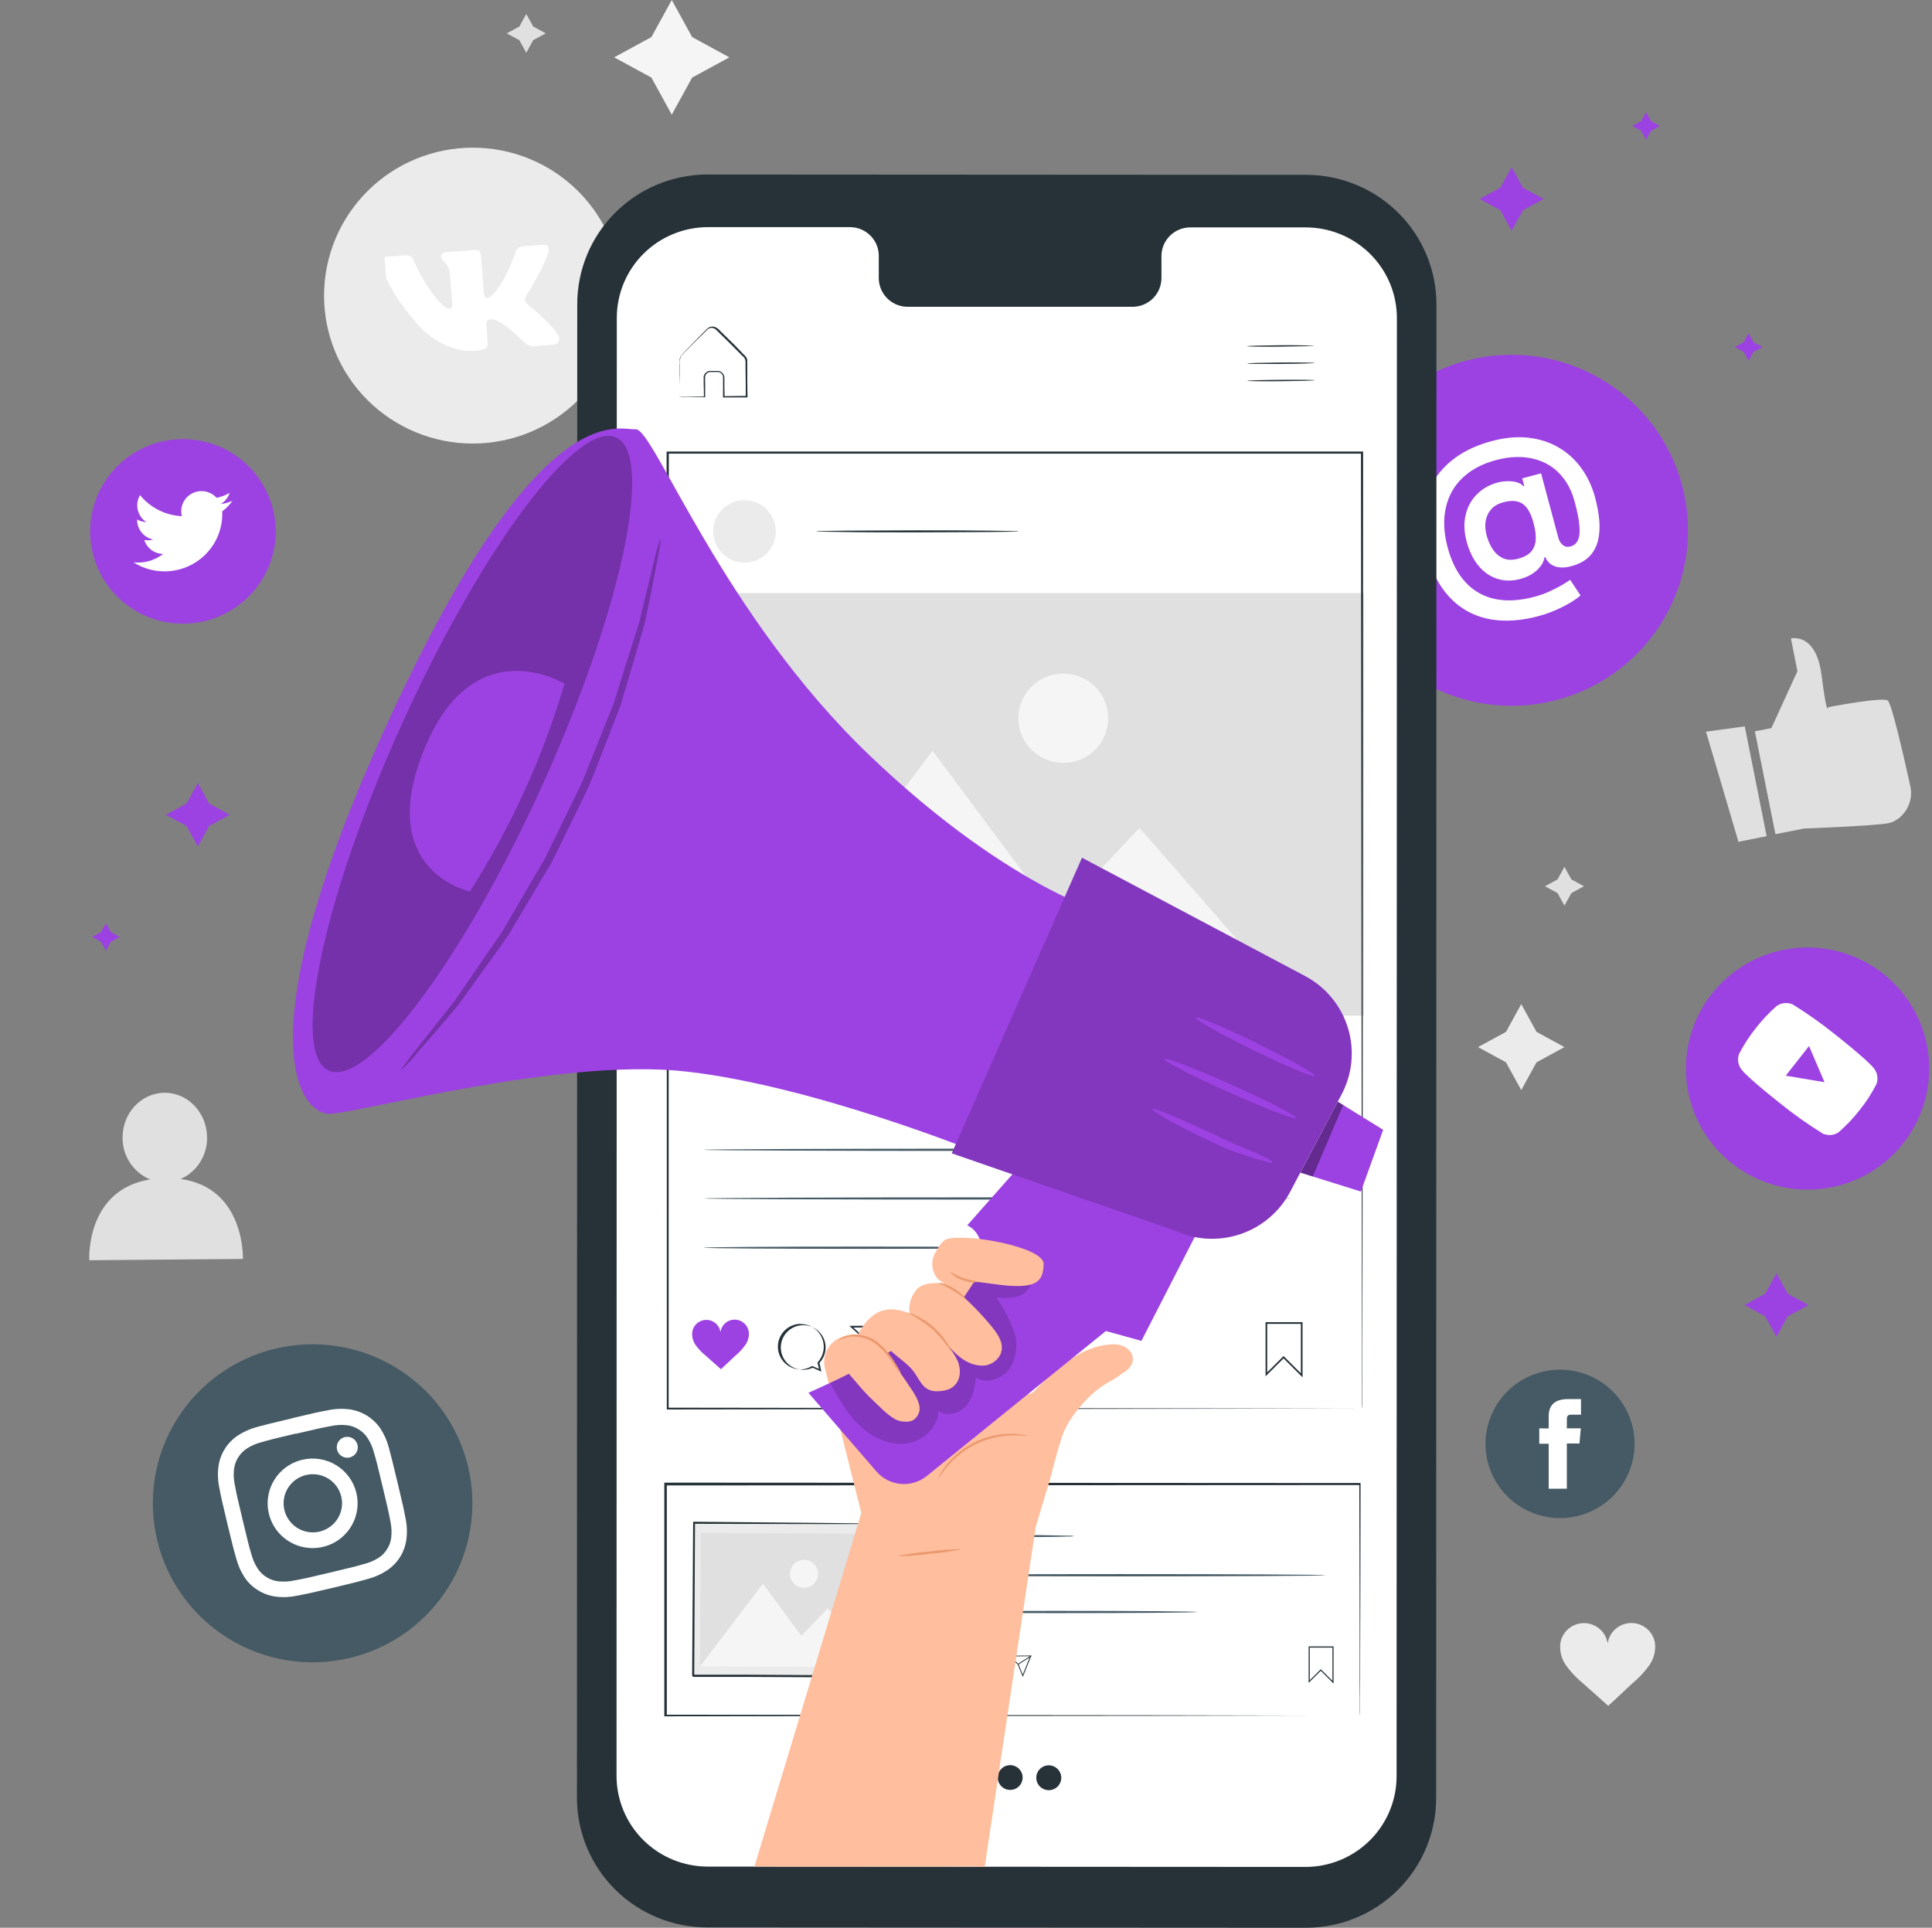 <svg width="471" height="470" viewBox="0 0 471 470" fill="none" xmlns="http://www.w3.org/2000/svg">
<rect x="0" y="0" width="471" height="470" fill="#808080" stroke="none"/>
<path d="M115.264 108.139C110.502 108.141 105.787 107.208 101.387 105.396C96.987 103.583 92.99 100.926 89.622 97.575C86.254 94.225 83.583 90.247 81.761 85.869C79.938 81.491 79 76.798 79 72.059C79.008 62.493 82.833 53.321 89.633 46.559C96.433 39.798 105.652 36 115.264 36C120.026 36 124.742 36.934 129.142 38.747C133.541 40.561 137.539 43.219 140.906 46.571C144.274 49.922 146.945 53.901 148.767 58.279C150.59 62.658 151.528 67.351 151.528 72.091C151.519 81.656 147.695 90.827 140.895 97.586C134.094 104.346 124.875 108.142 115.264 108.139Z" fill="#EBEBEB"/>
<path d="M163.77 0L168.734 9.038L177.816 13.979L168.734 18.92L163.77 27.958L158.806 18.92L149.724 13.979L158.806 9.038L163.77 0Z" fill="#F5F5F5"/>
<path d="M370.864 244.807L374.59 251.581L381.396 255.289L374.59 258.997L370.864 265.771L367.138 258.997L360.332 255.289L367.138 251.581L370.864 244.807Z" fill="#EBEBEB"/>
<path d="M381.396 211.34L383.079 214.405L386.148 216.07L383.079 217.745L381.396 220.8L379.713 217.745L376.643 216.07L379.713 214.405L381.396 211.34Z" fill="#E0E0E0"/>
<path d="M128.3 3.403L129.983 6.458L133.052 8.133L129.983 9.797L128.3 12.862L126.617 9.797L123.547 8.133L126.617 6.458L128.3 3.403Z" fill="#E0E0E0"/>
<path d="M44.065 287.45C46.018 286.563 47.667 285.125 48.807 283.314C49.947 281.504 50.529 279.4 50.48 277.264C50.416 271.228 45.769 266.371 40.085 266.424C34.401 266.477 29.828 271.396 29.881 277.432C29.868 279.588 30.498 281.7 31.69 283.5C32.883 285.3 34.585 286.708 36.581 287.545C20.768 290.126 21.763 307.255 21.763 307.255L59.223 306.939C59.223 306.939 59.805 289.61 44.065 287.45Z" fill="#E0E0E0"/>
<path d="M403.423 400.357C403.152 399.013 402.411 397.808 401.332 396.955C400.253 396.102 398.905 395.658 397.528 395.699C396.151 395.741 394.833 396.266 393.808 397.183C392.783 398.099 392.117 399.347 391.928 400.705C391.731 399.344 391.055 398.096 390.021 397.184C388.986 396.273 387.66 395.756 386.278 395.727C384.896 395.698 383.549 396.158 382.477 397.026C381.404 397.893 380.676 399.111 380.422 400.463C380.146 402.455 380.65 404.477 381.83 406.109C383.012 407.721 384.395 409.176 385.947 410.439C388.064 412.293 389.97 414.031 392.065 415.885C394.182 414.021 395.908 412.261 397.993 410.386C399.53 409.109 400.899 407.643 402.068 406.025C403.238 404.381 403.723 402.35 403.423 400.357Z" fill="#EBEBEB"/>
<path d="M427.821 178.304L431.843 177.514L438.194 163.64L436.607 155.666C436.607 155.666 442.735 154.054 444.08 164.641C445.424 175.228 445.689 172.415 445.689 172.415C445.689 172.415 458.877 169.866 460.2 170.793C461.164 171.457 464.117 184.414 465.662 191.451C466.088 193.138 465.935 194.918 465.227 196.508C464.519 198.098 463.298 199.407 461.756 200.226C461.316 200.442 460.85 200.601 460.37 200.7C457.088 201.343 439.761 202.006 439.761 202.006L432.828 203.376L427.821 178.304Z" fill="#E0E0E0"/>
<path d="M415.903 178.388L423.81 205.23L430.69 203.871L425.355 177.093L415.903 178.388Z" fill="#E0E0E0"/>
<path d="M387.334 167.77C377.077 172.736 365.259 173.444 354.478 169.737C343.697 166.031 334.837 158.215 329.847 148.007C327.377 142.953 325.931 137.463 325.593 131.852C325.254 126.241 326.03 120.619 327.875 115.306C329.719 109.993 332.598 105.094 336.345 100.889C340.093 96.683 344.636 93.254 349.715 90.796C354.797 88.338 360.315 86.902 365.955 86.568C371.594 86.234 377.245 87.009 382.584 88.849C387.922 90.69 392.844 93.558 397.068 97.292C401.292 101.026 404.736 105.552 407.202 110.611C412.174 120.814 412.875 132.564 409.15 143.281C405.425 153.998 397.578 162.805 387.334 167.77Z" fill="#9C42E2"/>
<path d="M430.087 288.096C426.446 286.716 423.114 284.634 420.282 281.971C417.45 279.307 415.173 276.114 413.582 272.574C411.992 269.034 411.118 265.217 411.011 261.34C410.904 257.464 411.567 253.604 412.96 249.983C414.349 246.361 416.441 243.047 419.116 240.231C421.792 237.414 425 235.15 428.556 233.568C432.111 231.986 435.946 231.117 439.839 231.011C443.732 230.905 447.609 231.563 451.246 232.949C454.886 234.329 458.217 236.411 461.048 239.073C463.879 241.736 466.155 244.928 467.746 248.467C469.337 252.006 470.211 255.822 470.318 259.697C470.426 263.572 469.765 267.431 468.373 271.052C466.985 274.674 464.894 277.989 462.219 280.807C459.543 283.624 456.336 285.89 452.78 287.473C449.224 289.056 445.39 289.925 441.496 290.032C437.602 290.139 433.725 289.481 430.087 288.096Z" fill="#9C42E2"/>
<path d="M44.594 152.063C41.625 152.065 38.685 151.484 35.941 150.354C33.198 149.225 30.704 147.569 28.604 145.48C26.503 143.392 24.837 140.912 23.699 138.182C22.562 135.453 21.976 132.527 21.974 129.572C21.974 123.602 24.358 117.876 28.599 113.654C32.842 109.432 38.595 107.06 44.594 107.06C50.593 107.06 56.347 109.432 60.589 113.654C64.831 117.876 67.214 123.602 67.214 129.572C67.213 132.527 66.627 135.453 65.489 138.182C64.352 140.912 62.685 143.392 60.585 145.48C58.484 147.569 55.991 149.225 53.247 150.354C50.504 151.484 47.563 152.065 44.594 152.063Z" fill="#9C42E2"/>
<path d="M32.538 137.094C34.71 138.477 37.222 139.24 39.799 139.298C42.377 139.357 44.921 138.709 47.154 137.427C49.387 136.144 51.223 134.275 52.461 132.024C53.699 129.773 54.291 127.227 54.174 124.663C55.143 123.968 55.978 123.104 56.64 122.114C55.741 122.519 54.784 122.782 53.803 122.894C54.838 122.279 55.61 121.308 55.973 120.165C54.993 120.747 53.918 121.153 52.798 121.366C52.059 120.55 51.068 120.004 49.981 119.813C48.895 119.623 47.775 119.8 46.801 120.316C45.828 120.832 45.055 121.658 44.607 122.661C44.159 123.665 44.062 124.789 44.33 125.854C42.363 125.757 40.439 125.249 38.683 124.363C36.927 123.478 35.378 122.234 34.136 120.713C33.501 121.796 33.305 123.079 33.588 124.301C33.871 125.522 34.613 126.59 35.661 127.286C34.877 127.256 34.112 127.043 33.427 126.665C33.411 127.811 33.798 128.927 34.521 129.819C35.244 130.711 36.257 131.325 37.386 131.553C36.661 131.75 35.901 131.779 35.163 131.637C35.475 132.617 36.089 133.474 36.917 134.088C37.745 134.703 38.746 135.043 39.778 135.061C37.723 136.651 35.125 137.381 32.538 137.094Z" fill="white"/>
<path d="M85.24 404.234C80.263 405.414 75.101 405.607 70.049 404.802C64.998 403.996 60.155 402.208 55.797 399.539C51.44 396.87 47.653 393.374 44.654 389.248C41.655 385.123 39.502 380.45 38.317 375.496C37.131 370.544 36.937 365.407 37.746 360.38C38.555 355.353 40.351 350.533 43.031 346.197C45.712 341.861 49.224 338.092 53.368 335.107C57.512 332.121 62.206 329.977 67.183 328.798C72.159 327.618 77.321 327.425 82.373 328.23C87.425 329.036 92.268 330.824 96.626 333.493C100.983 336.161 104.769 339.658 107.769 343.784C110.768 347.909 112.921 352.582 114.105 357.535C115.291 362.488 115.486 367.624 114.677 372.652C113.868 377.679 112.072 382.498 109.392 386.835C106.711 391.171 103.199 394.94 99.055 397.925C94.911 400.911 90.217 403.054 85.24 404.234Z" fill="#455A64"/>
<path d="M72.157 349.561C77.704 348.244 78.36 348.118 80.625 347.696C81.944 347.4 83.305 347.328 84.648 347.486C85.632 347.605 86.576 347.943 87.41 348.476C88.259 348.975 88.983 349.659 89.527 350.477C90.283 351.6 90.838 352.844 91.168 354.154C91.792 356.261 91.962 356.956 93.285 362.476C94.608 367.996 94.746 368.66 95.169 370.903C95.465 372.22 95.533 373.578 95.37 374.917C95.249 375.891 94.913 376.827 94.386 377.656C93.882 378.503 93.191 379.223 92.364 379.763C91.22 380.494 89.96 381.029 88.638 381.343C86.521 381.954 85.823 382.133 80.265 383.45C74.708 384.767 74.063 384.904 71.797 385.314C70.478 385.611 69.118 385.682 67.775 385.525C66.793 385.405 65.85 385.071 65.013 384.545C64.169 384.036 63.446 383.349 62.896 382.533C62.145 381.41 61.594 380.166 61.266 378.857C60.641 376.75 60.472 376.055 59.148 370.535C57.825 365.015 57.688 364.351 57.264 362.107C56.968 360.791 56.9 359.433 57.063 358.094C57.197 357.12 57.533 356.186 58.051 355.349C58.568 354.513 59.256 353.794 60.069 353.237C61.194 352.49 62.441 351.941 63.753 351.615C65.923 350.994 66.569 350.815 72.126 349.508L72.157 349.561ZM71.226 345.79C65.584 347.127 64.875 347.317 62.694 347.896C60.979 348.344 59.351 349.074 57.878 350.056C56.623 350.912 55.563 352.021 54.766 353.312C53.969 354.602 53.453 356.045 53.253 357.546C53.029 359.302 53.108 361.083 53.486 362.813C53.909 365.046 54.057 365.752 55.401 371.367C56.746 376.982 56.936 377.688 57.571 379.868C58.004 381.572 58.72 383.192 59.688 384.661C60.541 385.917 61.662 386.971 62.97 387.748C64.255 388.55 65.699 389.067 67.204 389.265C68.968 389.487 70.758 389.409 72.496 389.033C74.74 388.601 75.449 388.464 81.102 387.126C86.754 385.788 87.453 385.588 89.633 384.967C91.35 384.524 92.979 383.794 94.449 382.807C95.704 381.951 96.765 380.842 97.562 379.552C98.359 378.261 98.874 376.819 99.075 375.317C99.298 373.561 99.22 371.78 98.842 370.05C98.419 367.817 98.27 367.111 96.926 361.496C95.582 355.882 95.391 355.176 94.809 352.995C94.379 351.294 93.663 349.677 92.692 348.213C91.827 346.967 90.712 345.913 89.416 345.119C88.121 344.325 86.673 343.807 85.166 343.599C83.401 343.381 81.612 343.463 79.874 343.841C77.64 344.262 76.921 344.41 71.279 345.747" fill="white"/>
<path d="M73.671 355.903C71.561 356.403 69.648 357.516 68.173 359.099C66.699 360.682 65.729 362.665 65.387 364.796C65.044 366.928 65.345 369.113 66.25 371.074C67.156 373.036 68.625 374.686 70.473 375.816C72.321 376.947 74.465 377.506 76.632 377.424C78.799 377.342 80.894 376.622 82.65 375.355C84.406 374.089 85.746 372.332 86.499 370.308C87.252 368.283 87.385 366.082 86.881 363.982C86.548 362.588 85.942 361.273 85.097 360.112C84.252 358.951 83.186 357.967 81.959 357.217C80.732 356.466 79.369 355.964 77.947 355.738C76.524 355.513 75.072 355.569 73.671 355.903ZM77.905 373.411C76.534 373.733 75.098 373.644 73.778 373.155C72.457 372.665 71.313 371.797 70.489 370.659C69.664 369.522 69.197 368.168 69.146 366.766C69.096 365.365 69.464 363.981 70.204 362.787C70.944 361.594 72.023 360.646 73.304 360.063C74.585 359.481 76.011 359.289 77.402 359.513C78.793 359.736 80.086 360.366 81.118 361.321C82.149 362.276 82.873 363.513 83.198 364.878C83.415 365.784 83.45 366.724 83.301 367.644C83.152 368.563 82.823 369.445 82.331 370.238C81.839 371.03 81.195 371.719 80.436 372.263C79.676 372.808 78.816 373.198 77.905 373.411Z" fill="white"/>
<path d="M87.156 352.258C87.274 352.748 87.243 353.262 87.067 353.735C86.892 354.207 86.579 354.618 86.169 354.914C85.76 355.21 85.271 355.378 84.765 355.398C84.258 355.418 83.758 355.287 83.326 355.024C82.894 354.761 82.551 354.376 82.339 353.918C82.127 353.46 82.056 352.95 82.135 352.452C82.214 351.954 82.44 351.491 82.783 351.121C83.127 350.751 83.573 350.49 84.065 350.372C84.726 350.217 85.422 350.328 86.001 350.681C86.58 351.034 86.996 351.601 87.156 352.258Z" fill="white"/>
<path d="M380.316 370.113C377.93 370.113 375.567 369.645 373.363 368.736C371.158 367.827 369.155 366.495 367.469 364.815C365.782 363.135 364.444 361.141 363.532 358.947C362.62 356.753 362.151 354.401 362.152 352.026C362.151 349.651 362.62 347.299 363.532 345.105C364.444 342.911 365.782 340.917 367.469 339.237C369.155 337.557 371.158 336.225 373.363 335.316C375.567 334.406 377.93 333.939 380.316 333.939C382.702 333.937 385.065 334.404 387.27 335.311C389.475 336.219 391.479 337.551 393.167 339.229C394.854 340.908 396.193 342.901 397.107 345.095C398.02 347.289 398.49 349.641 398.49 352.015C398.492 354.392 398.023 356.745 397.11 358.94C396.197 361.136 394.859 363.131 393.171 364.812C391.483 366.493 389.479 367.826 387.274 368.736C385.068 369.645 382.704 370.113 380.316 370.113Z" fill="#455A64"/>
<path d="M377.553 362.961H381.978V351.931H385.058L385.386 348.244H381.978V346.137C381.978 345.263 382.147 344.915 383.036 344.915H385.429V341.102H382.327C379.035 341.102 377.553 342.545 377.553 345.316V348.255H375.257V351.994H377.553V362.961Z" fill="white"/>
<path d="M375.102 150.201C371.645 151.127 368.445 151.479 365.503 151.255C362.574 151.04 359.944 150.268 357.612 148.94C355.283 147.623 353.29 145.786 351.635 143.43C349.981 141.073 348.698 138.217 347.787 134.861C346.918 131.576 346.614 128.487 346.874 125.594C347.131 122.69 347.936 120.051 349.288 117.677C350.637 115.292 352.515 113.236 354.923 111.508C357.331 109.781 360.241 108.46 363.655 107.545C366.871 106.683 369.85 106.409 372.593 106.721C375.346 107.03 377.813 107.828 379.993 109.114C382.181 110.387 384.026 112.069 385.527 114.161C387.037 116.238 388.155 118.633 388.882 121.344C389.385 123.221 389.718 125.038 389.883 126.793C390.045 128.538 389.953 130.151 389.609 131.631C389.275 133.109 388.624 134.389 387.656 135.472C386.684 136.544 385.323 137.35 383.574 137.89C382.48 138.242 381.481 138.398 380.576 138.358C379.671 138.318 378.886 138.087 378.22 137.665C377.562 137.23 377.057 136.618 376.705 135.83L376.507 135.883C376.431 136.609 376.115 137.341 375.56 138.078C375.012 138.801 374.27 139.453 373.331 140.034C372.39 140.604 371.286 141.029 370.02 141.31C368.663 141.603 367.341 141.628 366.052 141.385C364.771 141.128 363.575 140.613 362.462 139.841C361.357 139.054 360.383 138.01 359.54 136.706C358.696 135.403 358.032 133.846 357.547 132.034C357.073 130.267 356.908 128.641 357.051 127.156C357.194 125.67 357.56 124.337 358.15 123.155C358.75 121.971 359.516 120.966 360.448 120.14C361.376 119.303 362.391 118.654 363.491 118.195C364.632 117.712 365.751 117.43 366.847 117.349C367.942 117.267 368.89 117.336 369.691 117.557C370.502 117.775 371.06 118.102 371.365 118.538L371.596 118.476L371.102 116.632L375.695 115.401L379.895 131.075C380.127 131.896 380.502 132.507 381.022 132.909C381.552 133.308 382.169 133.413 382.871 133.225C383.749 132.99 384.365 132.454 384.717 131.619C385.078 130.769 385.185 129.588 385.038 128.074C384.899 126.546 384.52 124.648 383.9 122.379C383.411 120.51 382.711 118.886 381.8 117.506C380.898 116.113 379.836 114.962 378.617 114.054C377.397 113.145 376.047 112.477 374.568 112.05C373.097 111.609 371.535 111.398 369.881 111.418C368.227 111.438 366.523 111.683 364.766 112.153C362.077 112.874 359.822 113.919 358.001 115.289C356.177 116.649 354.775 118.266 353.795 120.14C352.826 122.011 352.266 124.073 352.117 126.325C351.975 128.563 352.238 130.927 352.906 133.419C353.621 136.086 354.617 138.355 355.894 140.224C357.179 142.08 358.718 143.52 360.511 144.546C362.303 145.571 364.339 146.167 366.619 146.333C368.91 146.495 371.416 146.212 374.138 145.483C375.389 145.147 376.587 144.721 377.73 144.202C378.874 143.684 379.888 143.165 380.772 142.646C381.656 142.127 382.33 141.699 382.793 141.363L385.313 145.171C384.727 145.704 383.896 146.291 382.821 146.932C381.756 147.571 380.555 148.181 379.217 148.763C377.89 149.342 376.518 149.821 375.102 150.201ZM370.12 136.218C371.514 135.845 372.556 135.277 373.247 134.516C373.934 133.743 374.314 132.771 374.388 131.598C374.462 130.425 374.279 129.039 373.839 127.44C373.439 125.947 372.924 124.773 372.295 123.918C371.666 123.063 370.878 122.515 369.931 122.275C368.985 122.034 367.831 122.097 366.47 122.461C365.24 122.791 364.267 123.351 363.55 124.144C362.844 124.933 362.392 125.883 362.196 126.995C362.008 128.092 362.081 129.266 362.417 130.518C362.752 131.769 363.249 132.9 363.908 133.912C364.576 134.91 365.419 135.643 366.439 136.11C367.466 136.565 368.693 136.6 370.12 136.218Z" fill="white"/>
<path d="M318.363 470L172.407 469.916C163.985 469.916 155.908 466.586 149.953 460.659C143.998 454.733 140.652 446.694 140.652 438.313L140.726 74.151C140.726 65.77 144.072 57.731 150.027 51.804C155.982 45.878 164.059 42.548 172.481 42.548L318.437 42.633C326.859 42.633 334.935 45.962 340.891 51.889C346.846 57.816 350.191 65.854 350.191 74.236L350.117 438.397C350.117 446.779 346.772 454.817 340.817 460.744C334.861 466.67 326.784 470 318.363 470Z" fill="#263238"/>
<path d="M318.31 55.442H290.016C288.153 55.486 286.383 56.264 285.095 57.605C283.808 58.946 283.107 60.741 283.147 62.595V67.704C283.169 69.55 282.459 71.329 281.171 72.657C279.883 73.984 278.12 74.752 276.266 74.794H221.108C219.245 74.75 217.475 73.972 216.188 72.631C214.9 71.29 214.199 69.496 214.239 67.641V62.532C214.26 61.613 214.099 60.699 213.765 59.843C213.431 58.986 212.931 58.203 212.293 57.539C211.655 56.875 210.892 56.342 210.047 55.971C209.202 55.601 208.292 55.4 207.369 55.379H172.651C169.727 55.372 166.831 55.939 164.128 57.048C161.425 58.157 158.968 59.785 156.899 61.84C154.829 63.895 153.187 66.336 152.066 69.023C150.946 71.711 150.369 74.592 150.369 77.501L150.306 432.961C150.306 438.828 152.648 444.455 156.816 448.604C160.985 452.753 166.639 455.083 172.534 455.083L318.193 455.168C321.117 455.175 324.013 454.607 326.716 453.499C329.419 452.39 331.875 450.762 333.945 448.707C336.015 446.652 337.657 444.211 338.777 441.524C339.898 438.836 340.474 435.955 340.474 433.046L340.549 77.606C340.554 74.697 339.983 71.815 338.868 69.125C337.752 66.436 336.115 63.992 334.049 61.933C331.983 59.874 329.53 58.241 326.829 57.127C324.128 56.013 321.233 55.441 318.31 55.442Z" fill="white"/>
<path d="M320.448 84.275C320.448 84.37 316.764 84.475 312.223 84.517C307.682 84.559 304.009 84.517 304.009 84.412C304.009 84.306 307.682 84.212 312.223 84.169C316.764 84.127 320.448 84.275 320.448 84.275Z" fill="#263238"/>
<path d="M320.48 88.488C320.48 88.583 316.796 88.699 312.266 88.731C307.735 88.762 304.041 88.731 304.041 88.625C304.041 88.52 307.714 88.425 312.255 88.383C316.796 88.341 320.48 88.404 320.48 88.488Z" fill="#263238"/>
<path d="M320.511 92.702C320.511 92.797 316.838 92.902 312.297 92.945C307.756 92.987 304.073 92.944 304.073 92.839C304.073 92.734 307.756 92.628 312.297 92.597C316.838 92.565 320.511 92.597 320.511 92.702Z" fill="#263238"/>
<path d="M165.675 96.768H166.099H167.305L171.719 96.663L171.603 96.79C171.603 95.81 171.603 94.746 171.55 93.629C171.55 93.029 171.55 92.47 171.55 91.786C171.619 91.432 171.801 91.109 172.067 90.865C172.334 90.621 172.672 90.467 173.032 90.427C173.741 90.427 174.376 90.427 175.149 90.427C175.554 90.494 175.923 90.703 176.188 91.015C176.454 91.328 176.599 91.724 176.599 92.133C176.599 93.619 176.599 95.178 176.652 96.79L176.44 96.589L182.018 96.526L181.807 96.747C181.807 94.504 181.807 92.197 181.754 89.826C181.754 89.236 181.754 88.646 181.754 88.067C181.729 87.804 181.646 87.549 181.51 87.321C181.375 87.094 181.191 86.898 180.97 86.75L178.515 84.275L176.165 81.957L175.022 80.841C174.63 80.461 174.323 80.072 173.868 79.987C173.65 79.926 173.421 79.916 173.199 79.958C172.977 80 172.767 80.093 172.587 80.23C172.248 80.514 171.888 80.914 171.529 81.283L169.549 83.221C168.29 84.528 166.977 85.718 166.024 86.835C165.736 87.497 165.641 88.227 165.749 88.941C165.749 89.626 165.749 90.279 165.749 90.901C165.749 92.102 165.749 93.155 165.749 94.061C165.749 94.967 165.749 95.536 165.749 96.073C165.749 96.61 165.749 96.79 165.749 96.8C165.729 96.579 165.729 96.357 165.749 96.136C165.749 95.599 165.749 94.946 165.749 94.156C165.749 93.366 165.696 92.186 165.675 90.996C165.675 90.364 165.675 89.7 165.675 89.005C165.675 88.646 165.675 88.278 165.675 87.951C165.666 87.544 165.772 87.142 165.982 86.792C167.041 85.528 168.247 84.412 169.517 83.074L171.497 81.051C171.857 80.704 172.153 80.356 172.555 79.998C172.783 79.826 173.047 79.707 173.328 79.653C173.609 79.598 173.899 79.608 174.175 79.682C174.703 79.867 175.169 80.195 175.519 80.63C175.89 80.999 176.271 81.378 176.662 81.746L179.023 84.053L181.267 86.382C181.496 86.582 181.705 86.805 181.891 87.045C182.068 87.327 182.167 87.651 182.177 87.983C182.177 88.573 182.177 89.163 182.177 89.763C182.177 92.123 182.177 94.44 182.23 96.674V96.895H182.061H176.482H176.271V96.695C176.271 95.083 176.271 93.534 176.271 92.038C176.275 91.716 176.163 91.403 175.955 91.155C175.748 90.908 175.458 90.743 175.138 90.69C174.503 90.69 173.741 90.69 173.116 90.69C172.829 90.716 172.558 90.832 172.341 91.022C172.124 91.211 171.973 91.464 171.91 91.743C171.857 92.302 171.91 92.955 171.91 93.513V96.832H171.793H167.295H166.12C165.969 96.835 165.819 96.814 165.675 96.768Z" fill="#263238"/>
<path d="M261.956 374.517C261.449 374.602 260.935 374.637 260.421 374.622L256.25 374.706C252.725 374.759 247.867 374.791 242.49 374.791C237.113 374.791 232.254 374.791 228.729 374.706L224.559 374.622C224.049 374.638 223.538 374.603 223.035 374.517C223.538 374.431 224.049 374.396 224.559 374.411L228.729 374.327C232.254 374.327 237.123 374.243 242.49 374.243C247.856 374.243 252.725 374.243 256.25 374.327L260.421 374.411C260.935 374.396 261.449 374.431 261.956 374.517Z" fill="#455A64"/>
<path d="M323.126 384.05C323.126 384.198 300.717 384.324 273.08 384.324C245.443 384.324 223.035 384.198 223.035 384.05C223.035 383.903 245.432 383.776 273.08 383.776C300.728 383.776 323.126 383.892 323.126 384.05Z" fill="#455A64"/>
<path d="M291.847 393.015C291.847 393.162 276.436 393.289 257.436 393.289C238.436 393.289 223.035 393.162 223.035 393.015C223.035 392.868 238.436 392.741 257.436 392.741C276.436 392.741 291.847 392.857 291.847 393.015Z" fill="#455A64"/>
<path d="M325.105 410.46L321.993 407.352L319.029 410.291V401.411H325.105V410.46ZM321.993 406.973L322.088 407.068L324.83 409.796V401.695H319.305V409.649L321.993 406.973Z" fill="#263238"/>
<path d="M242.299 409.301L241.241 408.817C240.659 409.123 239.993 409.232 239.344 409.125C238.695 409.018 238.099 408.703 237.647 408.227C237.195 407.75 236.913 407.14 236.844 406.489C236.774 405.838 236.922 405.182 237.263 404.622C237.604 404.062 238.12 403.629 238.732 403.389C239.345 403.149 240.019 403.116 240.652 403.295C241.285 403.473 241.842 403.853 242.237 404.377C242.632 404.901 242.844 405.539 242.839 406.194C242.843 406.936 242.576 407.655 242.088 408.216L242.299 409.301ZM239.727 403.391C238.975 403.391 238.253 403.689 237.721 404.218C237.189 404.748 236.89 405.466 236.89 406.215C236.89 406.963 237.189 407.681 237.721 408.211C238.253 408.74 238.975 409.038 239.727 409.038C240.215 409.01 240.688 408.862 241.103 408.606L241.908 408.964L241.728 408.174C242.203 407.647 242.467 406.965 242.469 406.257C242.475 405.518 242.192 404.807 241.681 404.272C241.169 403.737 240.468 403.421 239.727 403.391Z" fill="#263238"/>
<path d="M249.349 408.838L248.089 405.783L245.729 403.676L251.455 403.623L249.349 408.838ZM246.269 403.844L248.28 405.677L249.338 408.279L251.138 403.802L246.269 403.844Z" fill="#263238"/>
<path d="M251.323 403.625L248.2 405.647L248.315 405.824L251.438 403.802L251.323 403.625Z" fill="#263238"/>
<path d="M233.292 404.276C233.214 403.863 232.99 403.491 232.661 403.227C232.331 402.964 231.917 402.827 231.495 402.841C231.073 402.855 230.669 403.019 230.358 403.304C230.047 403.588 229.848 403.974 229.799 404.392C229.733 403.983 229.525 403.61 229.211 403.339C228.896 403.067 228.496 402.915 228.08 402.909C227.663 402.903 227.258 403.043 226.936 403.304C226.613 403.566 226.394 403.933 226.316 404.339C226.23 404.943 226.386 405.556 226.75 406.046C227.108 406.534 227.528 406.973 227.999 407.352L229.862 409.006C230.487 408.437 231.026 407.9 231.651 407.331C232.117 406.941 232.533 406.495 232.889 406.004C233.239 405.5 233.383 404.882 233.292 404.276Z" fill="#9C42E2"/>
<path d="M331.477 418.319C331.477 418.319 331.477 417.981 331.477 417.328C331.477 416.675 331.477 415.706 331.477 414.442C331.477 411.903 331.477 408.121 331.477 403.328C331.477 393.647 331.424 379.552 331.382 361.886L331.562 362.065L162.288 362.16L162.563 361.886C162.563 381.501 162.563 400.526 162.563 418.319L162.299 418.055L283.432 418.182L318.786 418.255H328.312H330.768H331.615H330.8H328.238H318.807L283.506 418.329L162.193 418.445H161.949V418.182C161.949 400.389 161.949 381.311 161.949 361.749V361.475H162.235L331.509 361.57H331.689V361.749C331.689 379.468 331.615 393.584 331.594 403.297C331.594 408.121 331.594 411.85 331.541 414.379C331.541 415.622 331.541 416.58 331.541 417.223C331.541 417.866 331.477 418.319 331.477 418.319Z" fill="#263238"/>
<path d="M169.257 371.344L169.041 408.656L215.932 408.925L216.148 371.613L169.257 371.344Z" fill="#EBEBEB"/>
<path d="M216.123 371.578H215.89H203.05L169.179 371.514L169.433 371.262C169.369 382.375 169.306 395.101 169.242 408.574L168.978 408.3H175.413H181.764L193.937 408.374L215.89 408.532L215.657 408.764C215.774 397.555 215.869 388.264 215.932 381.743C215.932 378.499 216.017 375.939 216.038 374.169C216.038 373.305 216.038 372.642 216.038 372.157C216.038 371.672 216.038 371.451 216.038 371.451C216.038 371.451 216.038 371.672 216.038 372.115C216.038 372.557 216.038 373.232 216.038 374.074C216.038 375.834 216.038 378.372 216.038 381.596C216.038 388.159 216.038 397.503 216.038 408.764V408.996H215.932L193.969 408.901L181.807 408.838H175.456H169.02L168.734 408.553C168.819 395.09 168.904 382.365 168.978 371.251V371.009H169.221L203.199 371.325L212.725 371.441H215.234H215.879L216.123 371.578Z" fill="#263238"/>
<path d="M170.852 373.703L170.663 406.317L214.262 406.567L214.451 373.953L170.852 373.703Z" fill="#E0E0E0"/>
<path d="M170.65 406.288L185.998 386.105L195.355 398.841L201.791 392.088L214.249 406.531L170.65 406.288Z" fill="#F5F5F5"/>
<path d="M199.441 383.692C199.443 384.369 199.243 385.03 198.867 385.593C198.49 386.157 197.954 386.596 197.326 386.855C196.699 387.114 196.008 387.182 195.341 387.05C194.675 386.918 194.063 386.591 193.583 386.112C193.103 385.633 192.777 385.023 192.646 384.359C192.515 383.696 192.586 383.008 192.848 382.384C193.111 381.76 193.554 381.228 194.12 380.855C194.687 380.482 195.353 380.285 196.033 380.29C196.936 380.298 197.8 380.659 198.437 381.296C199.075 381.933 199.435 382.793 199.441 383.692Z" fill="#F5F5F5"/>
<path d="M248.301 129.572C248.137 129.606 247.971 129.623 247.803 129.625H246.364L241.071 129.709C236.605 129.709 230.487 129.794 223.649 129.794C216.811 129.794 210.682 129.794 206.215 129.709L200.923 129.625H199.494C199.327 129.622 199.16 129.604 198.996 129.572C199.162 129.525 199.333 129.504 199.505 129.509L200.933 129.456L206.226 129.372C210.693 129.372 216.811 129.298 223.659 129.298C230.508 129.298 236.615 129.298 241.082 129.372L246.375 129.456L247.814 129.509C247.979 129.504 248.143 129.526 248.301 129.572Z" fill="#263238"/>
<path d="M317.548 335.803L312.922 331.189L308.529 335.55V322.351H317.548V335.803ZM312.922 330.61L313.07 330.757L317.135 334.823V322.772H308.931V334.592L312.922 330.61Z" fill="#263238"/>
<path d="M200.235 334.413L198.118 333.454C196.885 334.024 195.483 334.117 194.185 333.713C192.888 333.31 191.788 332.439 191.101 331.271C190.414 330.103 190.19 328.723 190.471 327.399C190.753 326.075 191.521 324.904 192.624 324.113C193.728 323.323 195.088 322.97 196.438 323.125C197.789 323.279 199.033 323.93 199.928 324.949C200.822 325.967 201.303 327.282 201.275 328.635C201.248 329.987 200.715 331.281 199.78 332.264L200.235 334.413ZM195.186 322.762C194.452 322.767 193.726 322.916 193.05 323.201C192.374 323.486 191.761 323.9 191.246 324.42C190.206 325.471 189.628 326.891 189.639 328.366C189.651 329.841 190.25 331.251 191.306 332.287C192.362 333.322 193.788 333.897 195.271 333.886C196.227 333.833 197.154 333.543 197.97 333.043H198.054L199.653 333.759L199.293 332.2L199.356 332.116C200.091 331.318 200.575 330.324 200.75 329.256C200.924 328.187 200.781 327.092 200.338 326.103C199.895 325.115 199.171 324.277 198.256 323.693C197.34 323.108 196.273 322.803 195.186 322.814V322.762Z" fill="#263238"/>
<path d="M214.122 333.486L211.698 327.47L207.062 323.257L218.314 323.162L214.122 333.486ZM208.057 323.668L212.005 327.281L214.122 332.4L217.658 323.583L208.057 323.668Z" fill="#263238"/>
<path d="M218.054 323.166L211.915 327.142L212.14 327.486L218.279 323.511L218.054 323.166Z" fill="#263238"/>
<path d="M182.516 324.521C182.355 323.714 181.911 322.991 181.264 322.48C180.616 321.969 179.808 321.704 178.982 321.732C178.156 321.76 177.367 322.079 176.756 322.632C176.145 323.186 175.752 323.937 175.646 324.753C175.526 323.941 175.12 323.197 174.501 322.655C173.882 322.113 173.09 321.807 172.265 321.792C171.441 321.777 170.637 322.053 169.998 322.572C169.36 323.091 168.927 323.819 168.776 324.626C168.617 325.821 168.924 327.031 169.634 328.008C170.344 328.964 171.173 329.828 172.1 330.578L175.763 333.823C177.001 332.695 178.049 331.642 179.287 330.515C180.208 329.754 181.023 328.876 181.711 327.902C182.41 326.922 182.698 325.709 182.516 324.521Z" fill="#9C42E2"/>
<path d="M181.489 137.168C185.71 137.168 189.131 133.762 189.131 129.562C189.131 125.361 185.71 121.956 181.489 121.956C177.268 121.956 173.847 125.361 173.847 129.562C173.847 133.762 177.268 137.168 181.489 137.168Z" fill="#EBEBEB"/>
<path d="M314.69 292.191C314.69 292.338 282.66 292.465 243.157 292.465C203.654 292.465 171.624 292.338 171.624 292.191C171.624 292.043 203.643 291.917 243.157 291.917C282.67 291.917 314.69 292.033 314.69 292.191Z" fill="#455A64"/>
<path d="M314.69 280.329C314.69 280.487 282.66 280.603 243.157 280.603C203.654 280.603 171.624 280.487 171.624 280.329C171.624 280.171 203.643 280.055 243.157 280.055C282.67 280.055 314.69 280.213 314.69 280.329Z" fill="#455A64"/>
<path d="M249.497 304.2C249.497 304.358 232.064 304.474 210.566 304.474C189.068 304.474 171.624 304.358 171.624 304.2C171.624 304.042 189.057 303.926 210.566 303.926C232.074 303.926 249.497 304.053 249.497 304.2Z" fill="#455A64"/>
<path d="M239.886 433.383C239.876 433.979 239.688 434.558 239.348 435.049C239.007 435.539 238.529 435.918 237.972 436.139C237.415 436.359 236.806 436.411 236.22 436.288C235.634 436.164 235.097 435.871 234.678 435.445C234.259 435.02 233.976 434.48 233.864 433.894C233.752 433.308 233.817 432.703 234.05 432.154C234.283 431.605 234.674 431.136 235.174 430.808C235.673 430.479 236.26 430.305 236.859 430.307C237.26 430.311 237.657 430.393 238.027 430.55C238.396 430.707 238.731 430.935 239.012 431.221C239.294 431.506 239.515 431.844 239.665 432.215C239.815 432.586 239.89 432.983 239.886 433.383Z" fill="#263238"/>
<path d="M249.307 433.425C249.296 434.021 249.109 434.6 248.768 435.091C248.428 435.581 247.949 435.961 247.393 436.181C246.836 436.402 246.226 436.453 245.64 436.33C245.054 436.207 244.518 435.913 244.099 435.488C243.68 435.062 243.396 434.522 243.285 433.936C243.173 433.351 243.238 432.745 243.471 432.196C243.704 431.647 244.095 431.178 244.594 430.85C245.094 430.521 245.68 430.347 246.279 430.349C246.681 430.353 247.078 430.436 247.448 430.593C247.817 430.749 248.152 430.977 248.433 431.263C248.714 431.548 248.936 431.886 249.086 432.257C249.236 432.628 249.311 433.025 249.307 433.425Z" fill="#263238"/>
<path d="M258.727 433.477C258.717 434.076 258.529 434.658 258.186 435.15C257.844 435.643 257.363 436.023 256.804 436.244C256.245 436.465 255.633 436.517 255.044 436.392C254.456 436.267 253.918 435.972 253.498 435.544C253.077 435.115 252.794 434.573 252.683 433.984C252.572 433.396 252.638 432.788 252.874 432.237C253.109 431.686 253.503 431.217 254.006 430.888C254.509 430.56 255.098 430.387 255.7 430.391C256.511 430.405 257.284 430.737 257.851 431.315C258.418 431.893 258.733 432.67 258.727 433.477Z" fill="#263238"/>
<path d="M332.493 144.605H163.209V247.631H332.493V144.605Z" fill="#E0E0E0"/>
<path d="M178.832 247.652L227.343 183.034L257.415 223.444L277.801 201.827L317.77 247.61L178.832 247.652Z" fill="#F5F5F5"/>
<path d="M270.159 175.112C270.159 177.267 269.517 179.373 268.314 181.165C267.11 182.956 265.401 184.353 263.4 185.177C261.399 186.001 259.198 186.216 257.075 185.795C254.952 185.374 253.001 184.335 251.471 182.811C249.941 181.286 248.899 179.345 248.478 177.231C248.057 175.117 248.275 172.927 249.105 170.937C249.935 168.946 251.34 167.246 253.141 166.05C254.942 164.855 257.059 164.218 259.225 164.22C260.661 164.22 262.084 164.502 263.411 165.049C264.739 165.597 265.945 166.399 266.96 167.411C267.975 168.422 268.781 169.623 269.33 170.945C269.878 172.266 270.16 173.682 270.159 175.112Z" fill="#F5F5F5"/>
<path d="M332.038 343.419C332.038 341.207 331.932 248.136 331.784 110.358L332.038 110.6H162.775L163.05 110.326C163.008 197.487 163.008 278.106 163.008 343.419L162.785 343.198L332.07 343.419L162.785 343.641H162.563V343.419C162.563 278.18 162.563 197.519 162.51 110.358V110.084H162.807H332.07H332.314V110.337C332.314 179.294 332.218 237.581 332.197 278.644C332.197 299.144 332.144 315.335 332.123 326.417C332.123 331.947 332.123 336.193 332.123 339.058C332.123 340.48 332.123 341.565 332.123 342.292C332.123 343.019 332.038 343.419 332.038 343.419Z" fill="#263238"/>
<path d="M252.493 372.294L256.24 359.769C256.896 357.061 257.764 353.848 258.928 350.193C259.987 346.917 262.665 343.462 265.12 340.975C268.952 337.109 270.762 337.078 273.334 335.024C273.567 334.876 273.832 334.665 274.054 334.539C274.538 334.277 274.964 333.918 275.303 333.486C277.515 331.105 275.388 327.418 270.889 327.765C267.502 328.029 261.987 328.998 253.011 338.215C252.895 338.352 252.778 338.468 252.662 338.616C247.952 344.705 243.527 327.312 242.733 320.834C242.574 319.832 242.19 318.878 241.612 318.042C241.033 317.207 240.274 316.511 239.389 316.006C238.505 315.501 237.518 315.199 236.502 315.123C235.485 315.047 234.464 315.199 233.514 315.567L211.698 325.722C209.612 325.118 207.386 325.195 205.347 325.943C203.804 326.463 202.513 327.541 201.729 328.963C200.945 330.385 200.725 332.047 201.113 333.623L209.984 368.86L183.913 455.083H240.066L252.493 372.294Z" fill="#FFBE9D"/>
<path d="M295.626 293.065L278.267 326.912L269.598 324.51L225.967 359.832C224.185 361.282 221.906 361.983 219.613 361.786C217.32 361.59 215.194 360.51 213.688 358.778L197.081 339.564C197.081 339.564 230.571 325.206 236.763 313.323C242.956 301.44 235.8 298.743 235.8 298.743L251.572 280.919L295.626 293.065Z" fill="#9C42E2"/>
<path d="M273.091 223.918C273.091 223.918 247.687 218.324 211.931 184.109C176.175 149.893 159.377 104.448 155.006 104.669C150.634 104.89 131.518 96.063 95.169 174.744C58.82 253.425 73.142 271.659 80.35 271.544C87.558 271.428 136.694 257.775 167.369 261.252C198.044 264.728 237.462 280.635 237.462 280.635L273.091 223.918Z" fill="#9C42E2"/>
<path d="M327.074 266.803L318.405 283.205L314.52 290.579C311.956 295.433 307.618 299.123 302.401 300.887C297.184 302.651 291.485 302.355 286.481 300.06L232.021 281.183L263.776 209.117L318.193 237.981C323.194 240.648 326.933 245.174 328.596 250.572C330.26 255.971 329.712 261.805 327.074 266.803Z" fill="#9C42E2"/>
<g opacity="0.4">
<path opacity="0.4" d="M327.074 266.803L318.405 283.205L314.52 290.579C311.956 295.433 307.618 299.123 302.401 300.887C297.184 302.651 291.485 302.355 286.481 300.06L232.021 281.183L263.776 209.117L318.193 237.981C323.194 240.648 326.933 245.174 328.596 250.572C330.26 255.971 329.712 261.805 327.074 266.803Z" fill="black"/>
</g>
<path d="M98.133 176.176C78.784 218.798 70.739 256.774 80.138 261.009C89.538 265.244 112.856 234.115 132.195 191.483C151.534 148.85 159.589 110.874 150.189 106.65C140.79 102.425 117.493 133.554 98.133 176.176Z" fill="#9C42E2"/>
<g opacity="0.5">
<path opacity="0.5" d="M98.133 176.176C78.784 218.798 70.739 256.774 80.138 261.009C89.538 265.244 112.856 234.115 132.195 191.483C151.534 148.85 159.589 110.874 150.189 106.65C140.79 102.425 117.493 133.554 98.133 176.176Z" fill="black"/>
</g>
<path d="M331.763 290.505L317.008 285.891L326.142 268.605L337.204 275.452L331.763 290.505Z" fill="#9C42E2"/>
<g opacity="0.6">
<path opacity="0.6" d="M326.142 268.605L317.008 285.891L320.035 286.839L327.466 269.426L326.142 268.605Z" fill="black"/>
</g>
<path d="M315.97 272.587C315.748 273.071 308.381 270.216 299.521 266.266C290.662 262.316 283.644 258.66 283.845 258.186C284.046 257.712 291.424 260.556 300.294 264.507C309.164 268.457 316.182 272.112 315.97 272.587Z" fill="#9C42E2"/>
<path d="M320.511 262.305C320.278 262.779 313.61 259.977 305.618 256.058C297.627 252.139 291.329 248.589 291.562 248.126C291.794 247.662 298.463 250.454 306.454 254.373C314.446 258.291 320.723 261.831 320.511 262.305Z" fill="#9C42E2"/>
<path d="M310.244 283.374C310.17 283.627 308.413 283.226 305.618 282.32C304.221 281.899 302.559 281.351 300.728 280.719C298.897 280.087 297.023 279.107 294.991 278.201C286.915 274.472 280.754 270.827 280.955 270.385C281.157 269.942 287.783 272.787 295.774 276.484C297.785 277.39 299.648 278.391 301.395 279.118C303.141 279.845 304.74 280.487 306.063 281.067C308.709 282.32 310.318 283.142 310.244 283.374Z" fill="#9C42E2"/>
<path d="M137.604 166.695C137.604 166.695 115.481 153.064 103.393 182.76C91.305 212.457 114.55 217.334 114.55 217.334C124.591 201.618 132.352 184.571 137.604 166.695Z" fill="#9C42E2"/>
<g opacity="0.5">
<path opacity="0.5" d="M161.049 131.311C161.177 131.311 160.87 133.344 160.182 136.978C159.494 140.612 158.499 145.879 157.08 152.348C156.149 155.508 155.133 159.005 154.032 162.734C153.481 164.599 152.91 166.537 152.317 168.518C152.021 169.519 151.724 170.53 151.417 171.552C151.11 172.574 150.655 173.553 150.274 174.586C148.686 178.662 147.014 182.95 145.289 187.395L143.955 190.756C143.531 191.883 142.896 192.957 142.409 194.074C141.351 196.286 140.229 198.53 139.128 200.806L135.847 207.526C135.275 208.58 134.788 209.76 134.185 210.803L132.311 213.91L125.272 225.74C124.701 226.678 124.214 227.626 123.579 228.511L121.748 231.092L118.223 236.022L111.872 244.839C107.638 249.927 104.113 253.951 101.679 256.732C100.487 258.247 99.166 259.657 97.731 260.946C97.625 260.862 98.842 259.208 101.107 256.29L110.835 244.017L116.932 235.126L120.34 230.186L122.118 227.615C122.7 226.731 123.177 225.772 123.769 224.834L130.66 213.036L132.481 209.949C133.095 208.896 133.539 207.779 134.121 206.694L137.382 200.005L140.642 193.316C141.16 192.21 141.764 191.156 142.198 190.029L143.521 186.7C145.267 182.307 146.961 178.062 148.58 174.059C148.972 173.005 149.406 172.057 149.745 171.057L150.687 168.065C151.301 166.098 151.897 164.188 152.476 162.334C153.651 158.647 154.73 155.213 155.736 152.063L159.409 136.904C159.794 134.996 160.343 133.125 161.049 131.311Z" fill="black"/>
</g>
<g opacity="0.4">
<path opacity="0.4" d="M202.373 337.173C204.384 340.817 206.448 344.547 209.423 347.422C212.397 350.298 216.504 352.395 220.653 351.973C224.802 351.552 228.74 348.128 228.793 343.967C230.783 345.463 233.842 344.652 235.493 342.798C237.144 340.944 237.674 338.352 237.875 335.877C240.585 337.468 244.353 336.203 246.152 333.644C246.986 332.311 247.513 330.812 247.696 329.253C247.879 327.694 247.714 326.114 247.211 324.626C246.181 321.667 244.715 318.876 242.86 316.346C244.977 316.515 247.158 316.652 249.021 315.714C250.884 314.777 252.143 312.322 251.053 310.542C250.307 309.561 249.233 308.877 248.026 308.614C244.755 307.561 242.458 306.781 239.06 307.171C238.266 307.171 240.426 316.104 219.076 328.303C206.459 335.508 202.373 337.173 202.373 337.173Z" fill="black"/>
</g>
<path d="M250.45 350.067C250.45 350.161 249.01 349.898 246.713 349.951C243.713 350.02 240.761 350.724 238.055 352.015C235.349 353.307 232.949 355.156 231.016 357.441C229.534 359.189 228.899 360.464 228.761 360.411C228.864 360.09 229.006 359.782 229.185 359.495C229.629 358.687 230.142 357.918 230.719 357.198C232.614 354.789 235.042 352.847 237.814 351.524C240.587 350.201 243.628 349.533 246.703 349.571C247.629 349.575 248.553 349.656 249.465 349.814C249.805 349.846 250.137 349.931 250.45 350.067Z" fill="#EB996E"/>
<path d="M203.76 331.516C207.2 334.813 209.56 338.437 213.159 341.744C214.8 343.251 217.393 346.106 219.51 346.485C221.627 346.864 223.119 346.569 223.987 344.525C224.697 342.872 223.426 340.607 222.558 339.258C220.262 335.666 218.06 332.864 216.335 330.072C215.53 328.766 216.578 328.503 216.959 329.103C218.61 330.81 221.077 332.264 222.558 334.149C224.591 336.698 224.961 340.069 230.275 339.006C230.984 338.878 231.656 338.598 232.244 338.184C234.244 336.667 234.361 333.97 233.493 331.863C232.742 330.234 231.742 328.731 230.529 327.407C232.794 329.946 235.26 332.622 238.859 332.917C239.877 333.038 240.908 332.842 241.808 332.355C242.709 331.868 243.436 331.115 243.887 330.199C244.946 327.797 243.432 325.479 241.897 323.594C239.183 320.261 236.16 317.189 232.868 314.418C231.643 313.385 230.092 312.811 228.486 312.796C226.623 312.796 224.252 313.133 223.194 314.745C222.589 315.517 222.15 316.404 221.902 317.352C221.655 318.299 221.604 319.287 221.754 320.254C221.754 320.254 217.086 317.895 213.339 320.36C211.033 321.966 209.378 324.338 208.671 327.049L203.76 331.516Z" fill="#FFBE9D"/>
<path d="M228.634 311.816C227.889 310.956 227.427 309.888 227.31 308.759C227.193 307.629 227.426 306.49 227.978 305.496C228.772 303.958 229.767 302.451 230.783 302.114C235.218 300.618 254.599 303.958 254.43 308.235C254.26 312.512 252.831 314.555 242.31 313.059C240.468 312.796 237.557 312.427 237.557 312.427L235.017 316.22L228.634 311.816Z" fill="#FFBE9D"/>
<path d="M232.053 329.725C230.704 327.711 229.15 325.84 227.417 324.142C225.547 322.587 223.522 321.228 221.373 320.086C222.094 320.211 222.788 320.456 223.426 320.813C225.016 321.568 226.485 322.551 227.787 323.731C229.09 324.91 230.217 326.268 231.132 327.765C231.549 328.362 231.861 329.024 232.053 329.725Z" fill="#EB996E"/>
<path d="M235.313 316.567C235.218 316.662 233.937 315.619 232.191 314.555C231.458 314.095 230.698 313.68 229.915 313.312C229.322 313.028 228.92 312.954 228.92 312.87C228.92 312.786 229.375 312.743 230.053 312.944C230.91 313.22 231.729 313.606 232.487 314.092C234.276 315.177 235.44 316.452 235.313 316.567Z" fill="#EB996E"/>
<path d="M238.563 312.585C237.306 312.738 236.03 312.598 234.837 312.175C233.964 311.923 233.151 311.501 232.445 310.931C231.916 310.479 231.693 310.099 231.746 310.057C232.763 310.712 233.854 311.246 234.996 311.648C236.922 312.206 238.595 312.406 238.563 312.585Z" fill="#EB996E"/>
<path d="M219.732 334.992C219.06 334.297 218.468 333.53 217.965 332.706C216.746 330.764 215.216 329.035 213.434 327.586C211.601 326.259 209.337 325.658 207.083 325.901C206.153 326.079 205.247 326.365 204.384 326.754C204.384 326.754 204.564 326.533 204.998 326.269C205.622 325.903 206.307 325.649 207.02 325.522C208.204 325.326 209.415 325.369 210.583 325.647C211.75 325.926 212.849 326.435 213.815 327.144C215.653 328.626 217.19 330.442 218.346 332.495C218.876 333.288 219.339 334.123 219.732 334.992Z" fill="#EB996E"/>
<path d="M234.562 377.688C231.949 378.253 229.3 378.633 226.634 378.825C223.99 379.201 221.323 379.398 218.653 379.415C221.265 378.85 223.914 378.47 226.581 378.278C229.225 377.902 231.891 377.705 234.562 377.688Z" fill="#EB996E"/>
<path d="M401.306 27.347L402.502 29.517L404.683 30.708L402.502 31.898L401.306 34.068L400.11 31.898L397.929 30.708L400.11 29.517L401.306 27.347Z" fill="#9C42E2"/>
<path d="M426.286 81.251L427.482 83.421L429.674 84.612L427.482 85.802L426.286 87.972L425.09 85.802L422.91 84.612L425.09 83.421L426.286 81.251Z" fill="#9C42E2"/>
<path d="M25.827 225.066L27.023 227.236L29.204 228.427L27.023 229.617L25.827 231.787L24.631 229.617L22.451 228.427L24.631 227.236L25.827 225.066Z" fill="#9C42E2"/>
<path d="M368.524 40.747L371.277 45.761L376.326 48.511L371.277 51.26L368.524 56.274L365.762 51.26L360.723 48.511L365.762 45.761L368.524 40.747Z" fill="#9C42E2"/>
<path d="M48.225 190.893L50.977 195.907L56.005 198.646L50.977 201.385L48.225 206.399L45.473 201.385L40.434 198.646L45.473 195.907L48.225 190.893Z" fill="#9C42E2"/>
<path d="M433.082 310.426L435.845 315.44L440.872 318.179L435.845 320.918L433.082 325.922L430.33 320.918L425.302 318.179L430.33 315.44L433.082 310.426Z" fill="#9C42E2"/>
<g clip-path="url(#clip0_3_349)">
<path d="M457.422 264.376C457.68 263.752 457.765 263.068 457.667 262.399C457.566 261.71 457.292 261.058 456.869 260.505C455.296 258.424 447.349 252.179 447.349 252.179C444.066 249.538 440.623 247.102 437.041 244.883C436.395 244.613 435.693 244.507 434.997 244.575C434.31 244.644 433.663 244.885 433.116 245.277C431.257 246.912 429.558 248.719 428.041 250.675C426.5 252.61 425.146 254.687 423.997 256.883C423.744 257.503 423.663 258.186 423.762 258.867C423.861 259.547 424.137 260.2 424.562 260.764C426.162 262.866 434.07 269.079 434.07 269.079C437.358 271.724 440.805 274.164 444.391 276.386C445.029 276.665 445.727 276.778 446.42 276.713C447.104 276.647 447.746 276.401 448.282 276.006C450.15 274.379 451.854 272.575 453.372 270.618C454.936 268.684 456.293 266.592 457.422 264.375L457.422 264.376ZM435.341 262.261L441.024 255.028L444.794 263.84L435.341 262.261Z" fill="white"/>
</g>
<g clip-path="url(#clip1_3_349)">
<path fill-rule="evenodd" clip-rule="evenodd" d="M133.716 61.223C133.933 60.248 133.589 59.569 132.202 59.676L127.622 60.029C126.456 60.119 125.965 60.766 125.725 61.456C125.725 61.456 123.826 67.213 120.806 71.089C119.819 72.222 119.36 72.593 118.777 72.638C118.486 72.66 118.022 72.361 117.948 71.406L117.261 62.492C117.173 61.347 116.812 60.862 115.842 60.937L108.64 61.493C107.912 61.549 107.515 62.113 107.554 62.617C107.637 63.701 109.307 63.825 109.712 66.862L110.223 73.489C110.335 74.942 110.088 75.226 109.506 75.271C107.953 75.391 103.743 70.079 101.007 63.842C100.476 62.628 99.998 62.159 98.827 62.249L94.243 62.603C92.934 62.704 92.719 63.33 92.771 63.998C92.863 65.188 94.871 70.98 101.154 78.36C105.352 83.407 110.906 85.891 115.761 85.516C118.673 85.292 118.983 84.622 118.898 83.514L118.587 79.478C118.488 78.192 118.743 77.915 119.666 77.843C120.347 77.791 121.537 78.036 124.453 80.4C127.795 83.212 128.411 84.541 130.16 84.406L134.74 84.053C136.048 83.952 136.655 83.259 136.18 82.018C135.667 80.787 134.043 79.067 131.909 77.043C130.745 75.887 129.041 74.675 128.502 74.045C127.757 73.24 127.922 72.843 128.348 72.043C128.348 72.043 133.336 63.89 133.715 61.223L133.716 61.223Z" fill="white"/>
</g>
<defs>
<clipPath id="clip0_3_349">
<rect width="32.239" height="32.239" fill="white" transform="translate(438 238) rotate(38.158)"/>
</clipPath>
<clipPath id="clip1_3_349">
<rect width="42" height="42" fill="white" transform="translate(93 53) rotate(-4.41)"/>
</clipPath>
</defs>
</svg>
